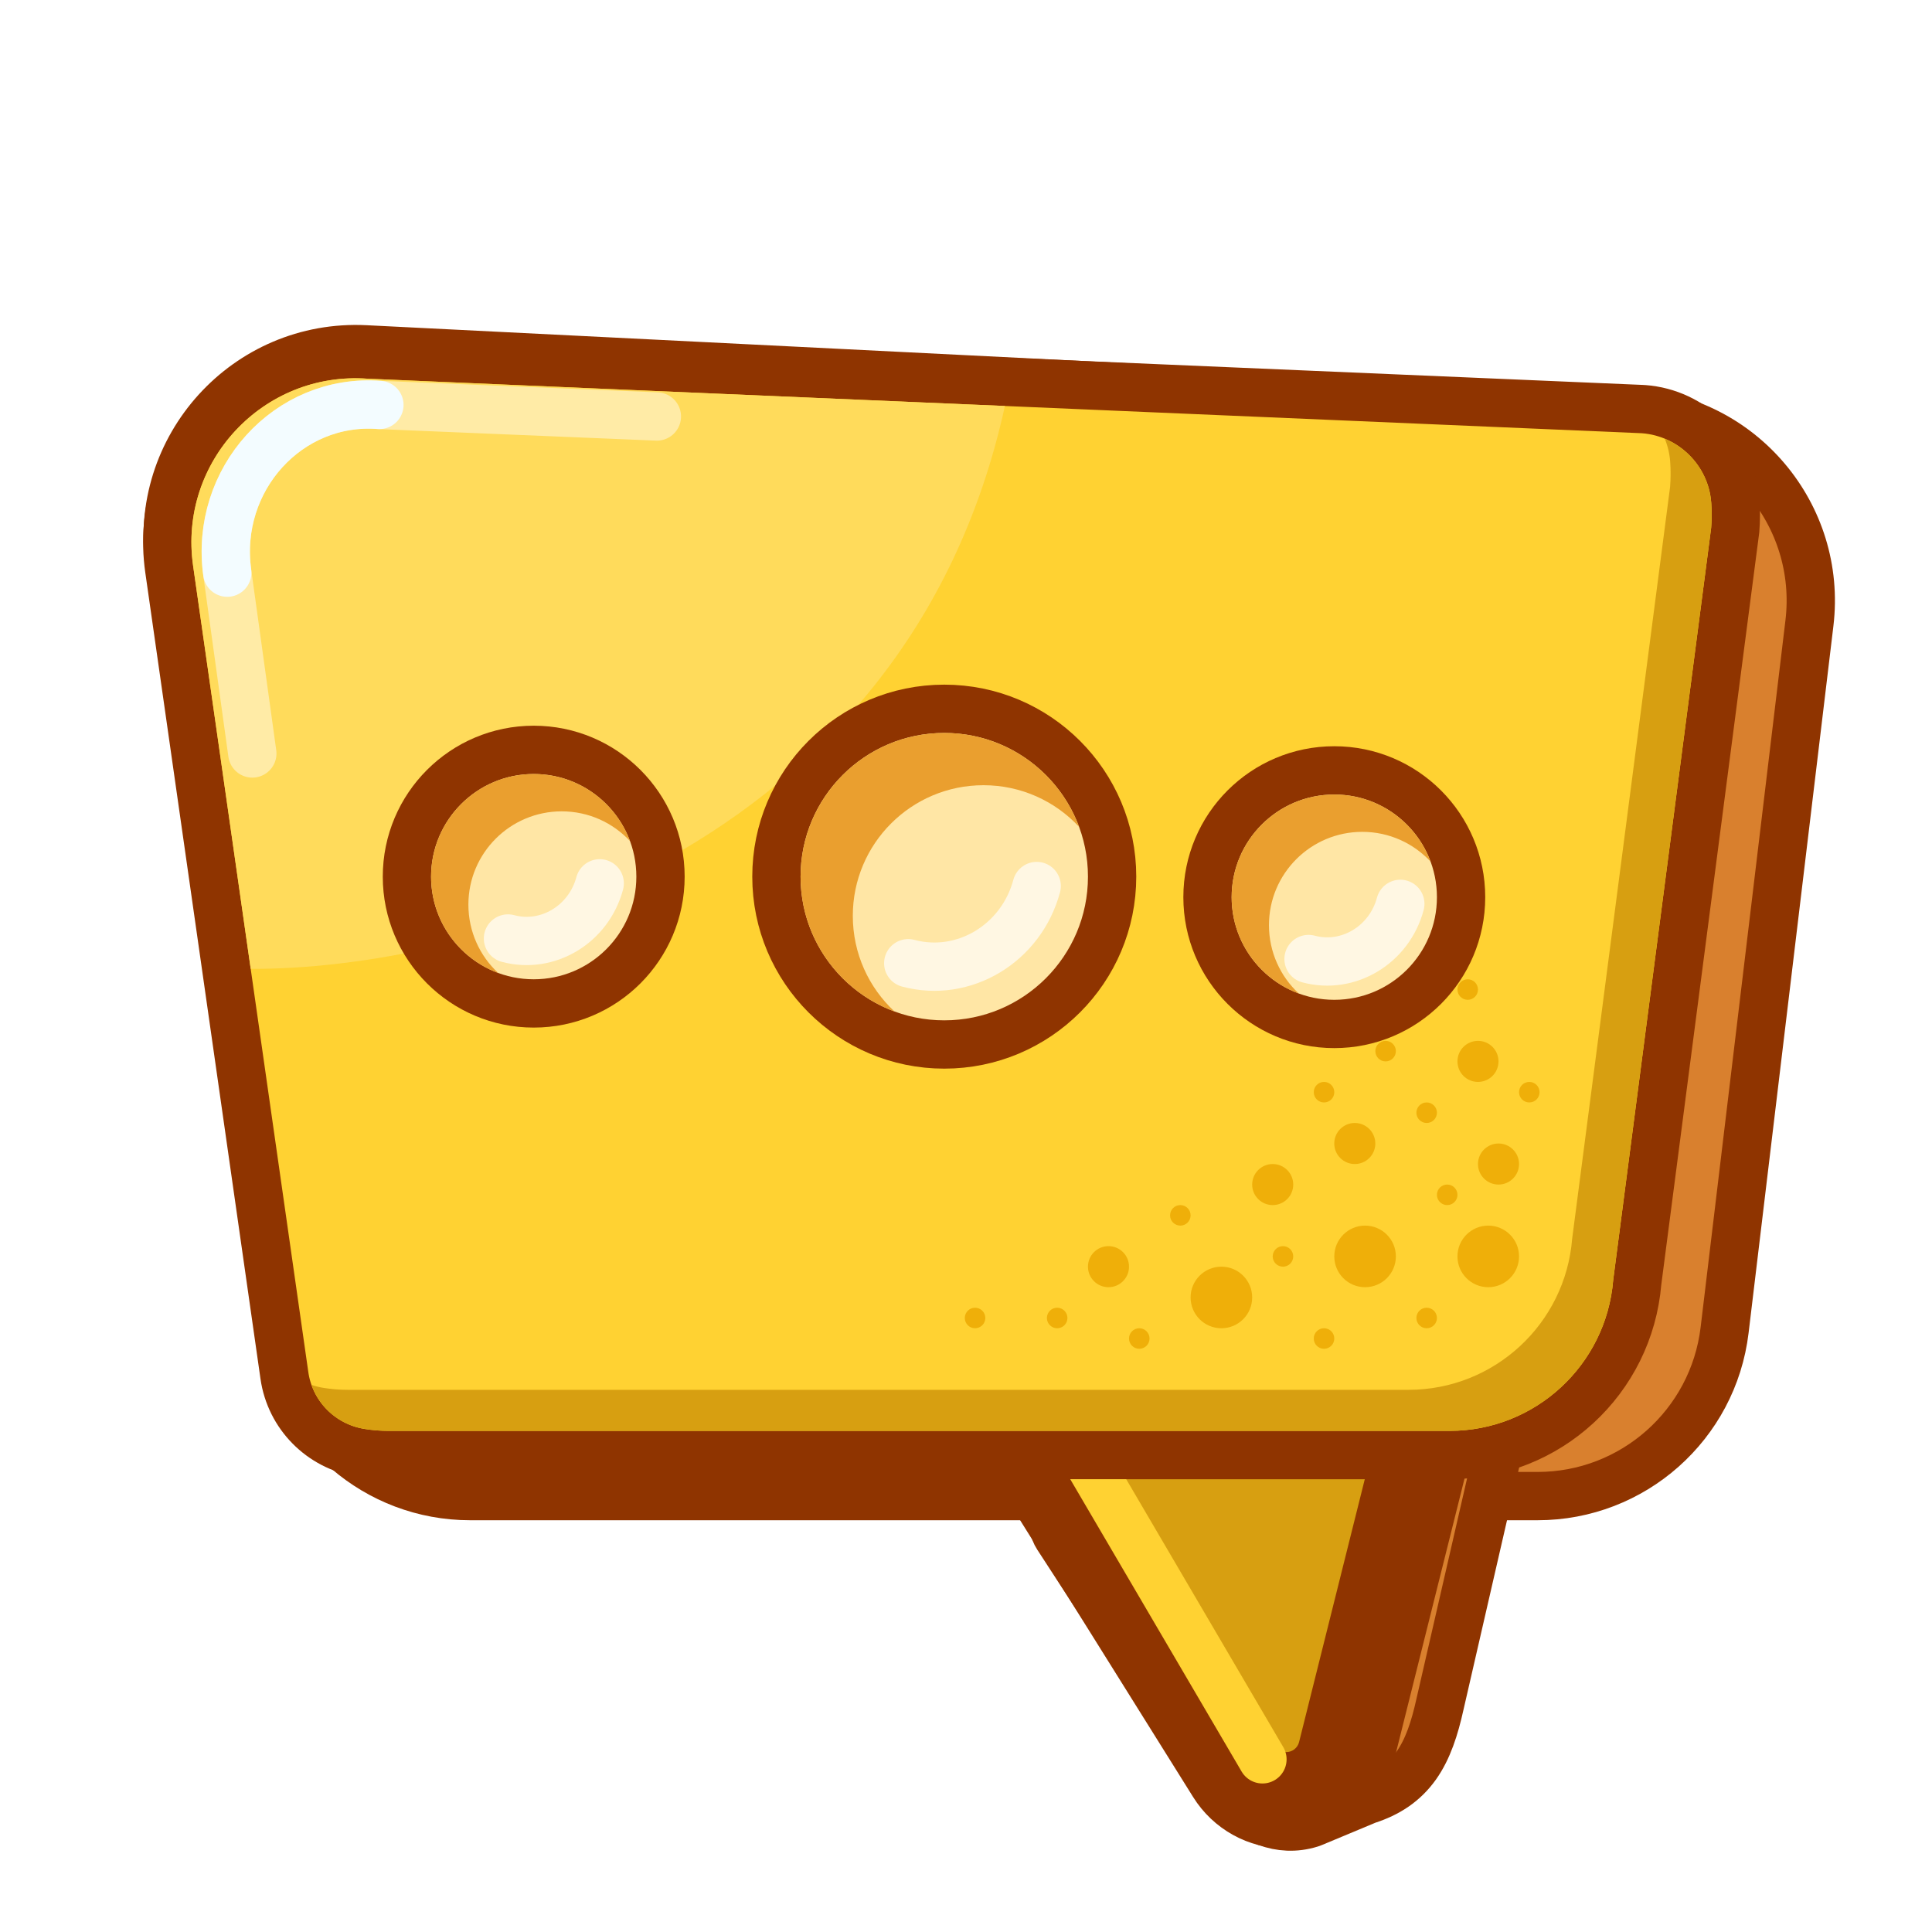 <svg width="80" height="80" viewBox="0 0 80 80" fill="none" xmlns="http://www.w3.org/2000/svg">
<g filter="url(#filter0_d_13912_308)">
<path d="M67.569 13.087C72.085 13.313 75.463 17.318 74.924 21.807L71.412 51.079C70.941 55 67.615 57.95 63.667 57.95H19.467C15.6 57.95 12.317 55.118 11.751 51.293L7.026 19.399C6.305 14.531 10.216 10.22 15.131 10.465L67.569 13.087Z" fill="#D9802E" stroke="#8F3400" stroke-width="2" stroke-linejoin="round"/>
<path d="M44.231 58.156C43.96 58.272 43.754 58.502 43.668 58.785C43.582 59.067 43.626 59.373 43.787 59.62L49.274 68.062C49.668 68.894 50.273 69.856 51.042 70.567C51.82 71.288 52.962 71.915 54.273 71.505C54.303 71.495 54.331 71.485 54.36 71.473L56.608 70.535C57.462 70.261 58.138 69.821 58.646 69.106C59.13 68.422 59.406 67.561 59.626 66.57L62.175 55.474C62.236 55.206 62.185 54.924 62.032 54.695L60.332 52.145C60.065 51.744 59.549 51.591 59.106 51.781L44.231 58.156Z" fill="#D9802E" stroke="#8F3400" stroke-width="2" stroke-linejoin="round"/>
<mask id="path-3-outside-1_13912_308" maskUnits="userSpaceOnUse" x="40.287" y="52.743" width="21" height="20" fill="black">
<rect fill="white" x="40.287" y="52.743" width="21" height="20"/>
<path fill-rule="evenodd" clip-rule="evenodd" d="M42.287 55.25L51.102 69.353C51.567 70.098 52.383 70.55 53.261 70.55C54.43 70.55 55.449 69.755 55.732 68.621L59.202 54.743C58.404 55.07 57.533 55.25 56.622 55.25H42.287Z"/>
</mask>
<path fill-rule="evenodd" clip-rule="evenodd" d="M42.287 55.25L51.102 69.353C51.567 70.098 52.383 70.55 53.261 70.55C54.43 70.55 55.449 69.755 55.732 68.621L59.202 54.743C58.404 55.07 57.533 55.25 56.622 55.25H42.287Z" fill="#D79F11"/>
<path d="M42.287 55.25V53.25C41.56 53.25 40.89 53.644 40.538 54.28C40.185 54.916 40.206 55.693 40.591 56.31L42.287 55.25ZM51.102 69.353L49.406 70.413L49.406 70.413L51.102 69.353ZM55.732 68.621L57.672 69.106L55.732 68.621ZM59.202 54.743L61.142 55.228C61.325 54.496 61.081 53.724 60.51 53.23C59.94 52.737 59.14 52.606 58.442 52.893L59.202 54.743ZM40.591 56.31L49.406 70.413L52.798 68.293L43.983 54.19L40.591 56.31ZM49.406 70.413C50.236 71.743 51.694 72.55 53.261 72.55V68.55C53.073 68.55 52.898 68.453 52.798 68.293L49.406 70.413ZM53.261 72.55C55.348 72.55 57.166 71.13 57.672 69.106L53.792 68.136C53.731 68.379 53.512 68.55 53.261 68.55V72.55ZM57.672 69.106L61.142 55.228L57.261 54.258L53.792 68.136L57.672 69.106ZM58.442 52.893C57.882 53.123 57.268 53.25 56.622 53.25V57.25C57.798 57.25 58.927 57.017 59.961 56.593L58.442 52.893ZM56.622 53.25H42.287V57.25H56.622V53.25Z" fill="#8F3400" mask="url(#path-3-outside-1_13912_308)"/>
<path d="M52.275 68.85L45.05 56.525" stroke="#FFD232" stroke-width="2" stroke-linecap="round" stroke-linejoin="round"/>
<path d="M68.06 12.942C68.049 12.941 68.038 12.94 68.028 12.94L15.295 10.684C10.332 10.322 6.302 14.638 7.006 19.567L11.776 52.953C12.011 54.602 13.293 55.892 14.93 56.156C15.31 56.217 15.7 56.25 16.097 56.25H60.022C64.08 56.25 67.459 53.139 67.795 49.097L71.846 17.991C71.848 17.975 71.85 17.958 71.852 17.942C71.884 17.535 71.885 17.132 71.855 16.736C71.706 14.713 70.077 13.093 68.06 12.942Z" fill="#FFD232" stroke="#8F3400" stroke-width="2" stroke-linejoin="round"/>
<path fill-rule="evenodd" clip-rule="evenodd" d="M12.896 53.343C13.23 54.294 14.063 55.004 15.089 55.168C15.419 55.221 15.756 55.25 16.097 55.25H60.022C63.567 55.25 66.518 52.526 66.8 48.992L70.855 17.862C70.883 17.506 70.884 17.155 70.858 16.809C70.77 15.617 69.997 14.605 68.934 14.165C69.056 14.46 69.134 14.778 69.158 15.11C69.184 15.455 69.183 15.806 69.155 16.162L65.1 47.292C64.818 50.826 61.867 53.55 58.322 53.55H14.397C14.056 53.55 13.719 53.521 13.389 53.468C13.219 53.441 13.054 53.399 12.896 53.343Z" fill="#D79F11"/>
<path d="M7.996 19.425C7.382 15.124 10.904 11.358 15.236 11.683L41.611 12.811C37.499 31.559 19.078 36.161 10.381 36.118L7.996 19.425Z" fill="#FFDB5B"/>
<path d="M27.2 13.246L15.71 12.768C11.94 12.476 8.876 15.854 9.41 19.713L10.448 27.2" stroke="#FFEBA6" stroke-width="2" stroke-linecap="round" stroke-linejoin="round"/>
<path d="M9.41 19.713C8.876 15.854 11.94 12.476 15.71 12.768" stroke="#F3FCFF" stroke-width="2" stroke-linecap="round" stroke-linejoin="round"/>
<circle cx="56.525" cy="48.025" r="1.275" fill="#EFAF09"/>
<circle cx="61.625" cy="48.025" r="1.275" fill="#EFAF09"/>
<circle cx="50.575" cy="49.725" r="1.275" fill="#EFAF09"/>
<circle cx="58.225" cy="36.125" r="1.275" fill="#EFAF09"/>
<circle cx="62.05" cy="44.2" r="0.85" fill="#EFAF09"/>
<circle cx="56.099" cy="43.35" r="0.85" fill="#EFAF09"/>
<circle cx="61.2" cy="39.95" r="0.85" fill="#EFAF09"/>
<circle cx="52.7" cy="45.05" r="0.85" fill="#EFAF09"/>
<circle cx="45.9" cy="48.45" r="0.85" fill="#EFAF09"/>
<circle cx="40.375" cy="50.575" r="0.425" fill="#EFAF09"/>
<circle cx="43.775" cy="50.575" r="0.425" fill="#EFAF09"/>
<circle cx="47.175" cy="51.425" r="0.425" fill="#EFAF09"/>
<circle cx="53.125" cy="48.025" r="0.425" fill="#EFAF09"/>
<circle cx="54.825" cy="51.425" r="0.425" fill="#EFAF09"/>
<circle cx="59.075" cy="50.575" r="0.425" fill="#EFAF09"/>
<circle cx="59.925" cy="45.475" r="0.425" fill="#EFAF09"/>
<circle cx="63.325" cy="41.225" r="0.425" fill="#EFAF09"/>
<circle cx="60.775" cy="33.575" r="0.425" fill="#EFAF09"/>
<circle cx="59.075" cy="42.075" r="0.425" fill="#EFAF09"/>
<circle cx="54.825" cy="41.225" r="0.425" fill="#EFAF09"/>
<circle cx="57.375" cy="39.525" r="0.425" fill="#EFAF09"/>
<circle cx="60.775" cy="36.975" r="0.425" fill="#EFAF09"/>
<circle cx="57.375" cy="31.875" r="0.425" fill="#EFAF09"/>
<circle cx="48.875" cy="46.325" r="0.425" fill="#EFAF09"/>
<circle cx="22.1" cy="32.3" r="5.25" fill="#FFE6A5" stroke="#8F3400" stroke-width="2" stroke-linejoin="round"/>
<path fill-rule="evenodd" clip-rule="evenodd" d="M26.088 30.828C25.382 30.07 24.376 29.596 23.259 29.596C21.125 29.596 19.395 31.325 19.395 33.459C19.395 34.576 19.869 35.583 20.627 36.288C19.006 35.689 17.85 34.13 17.85 32.3C17.85 29.953 19.752 28.05 22.1 28.05C23.929 28.05 25.489 29.206 26.088 30.828Z" fill="#EA9F2F"/>
<path d="M24.833 32.577C24.377 34.279 22.676 35.301 21.034 34.861" stroke="#FFF7E3" stroke-width="2" stroke-linecap="round" stroke-linejoin="round"/>
<circle cx="39.1" cy="32.3" r="6.95" fill="#FFE6A5" stroke="#8F3400" stroke-width="2" stroke-linejoin="round"/>
<path fill-rule="evenodd" clip-rule="evenodd" d="M44.683 30.239C43.696 29.177 42.287 28.514 40.723 28.514C37.735 28.514 35.313 30.936 35.313 33.923C35.313 35.487 35.977 36.896 37.038 37.883C34.768 37.045 33.15 34.861 33.15 32.3C33.15 29.014 35.814 26.35 39.1 26.35C41.661 26.35 43.845 27.969 44.683 30.239Z" fill="#EA9F2F"/>
<path d="M42.927 32.688C42.289 35.07 39.907 36.501 37.608 35.885" stroke="#FFF7E3" stroke-width="2" stroke-linecap="round" stroke-linejoin="round"/>
<circle cx="55.25" cy="33.15" r="5.25" fill="#FFE6A5" stroke="#8F3400" stroke-width="2" stroke-linejoin="round"/>
<path fill-rule="evenodd" clip-rule="evenodd" d="M59.238 31.678C58.533 30.92 57.526 30.445 56.409 30.445C54.275 30.445 52.545 32.175 52.545 34.309C52.545 35.426 53.02 36.433 53.778 37.138C52.156 36.539 51 34.98 51 33.15C51 30.803 52.903 28.9 55.25 28.9C57.08 28.9 58.639 30.056 59.238 31.678Z" fill="#EA9F2F"/>
<path d="M57.984 33.427C57.528 35.129 55.827 36.151 54.184 35.711" stroke="#FFF7E3" stroke-width="2" stroke-linecap="round" stroke-linejoin="round"/>
</g>
<defs>
<filter id="filter0_d_13912_308" x="5.926" y="9.455" width="70.055" height="67.181" filterUnits="userSpaceOnUse" color-interpolation-filters="sRGB">
<feFlood flood-opacity="0" result="BackgroundImageFix"/>
<feColorMatrix in="SourceAlpha" type="matrix" values="0 0 0 0 0 0 0 0 0 0 0 0 0 0 0 0 0 0 127 0" result="hardAlpha"/>
<feOffset dy="4"/>
<feComposite in2="hardAlpha" operator="out"/>
<feColorMatrix type="matrix" values="0 0 0 0 0.545 0 0 0 0 0.569 0 0 0 0 0.729 0 0 0 1 0"/>
<feBlend mode="normal" in2="BackgroundImageFix" result="effect1_dropShadow_13912_308"/>
<feBlend mode="normal" in="SourceGraphic" in2="effect1_dropShadow_13912_308" result="shape"/>
</filter>
</defs>
</svg>
